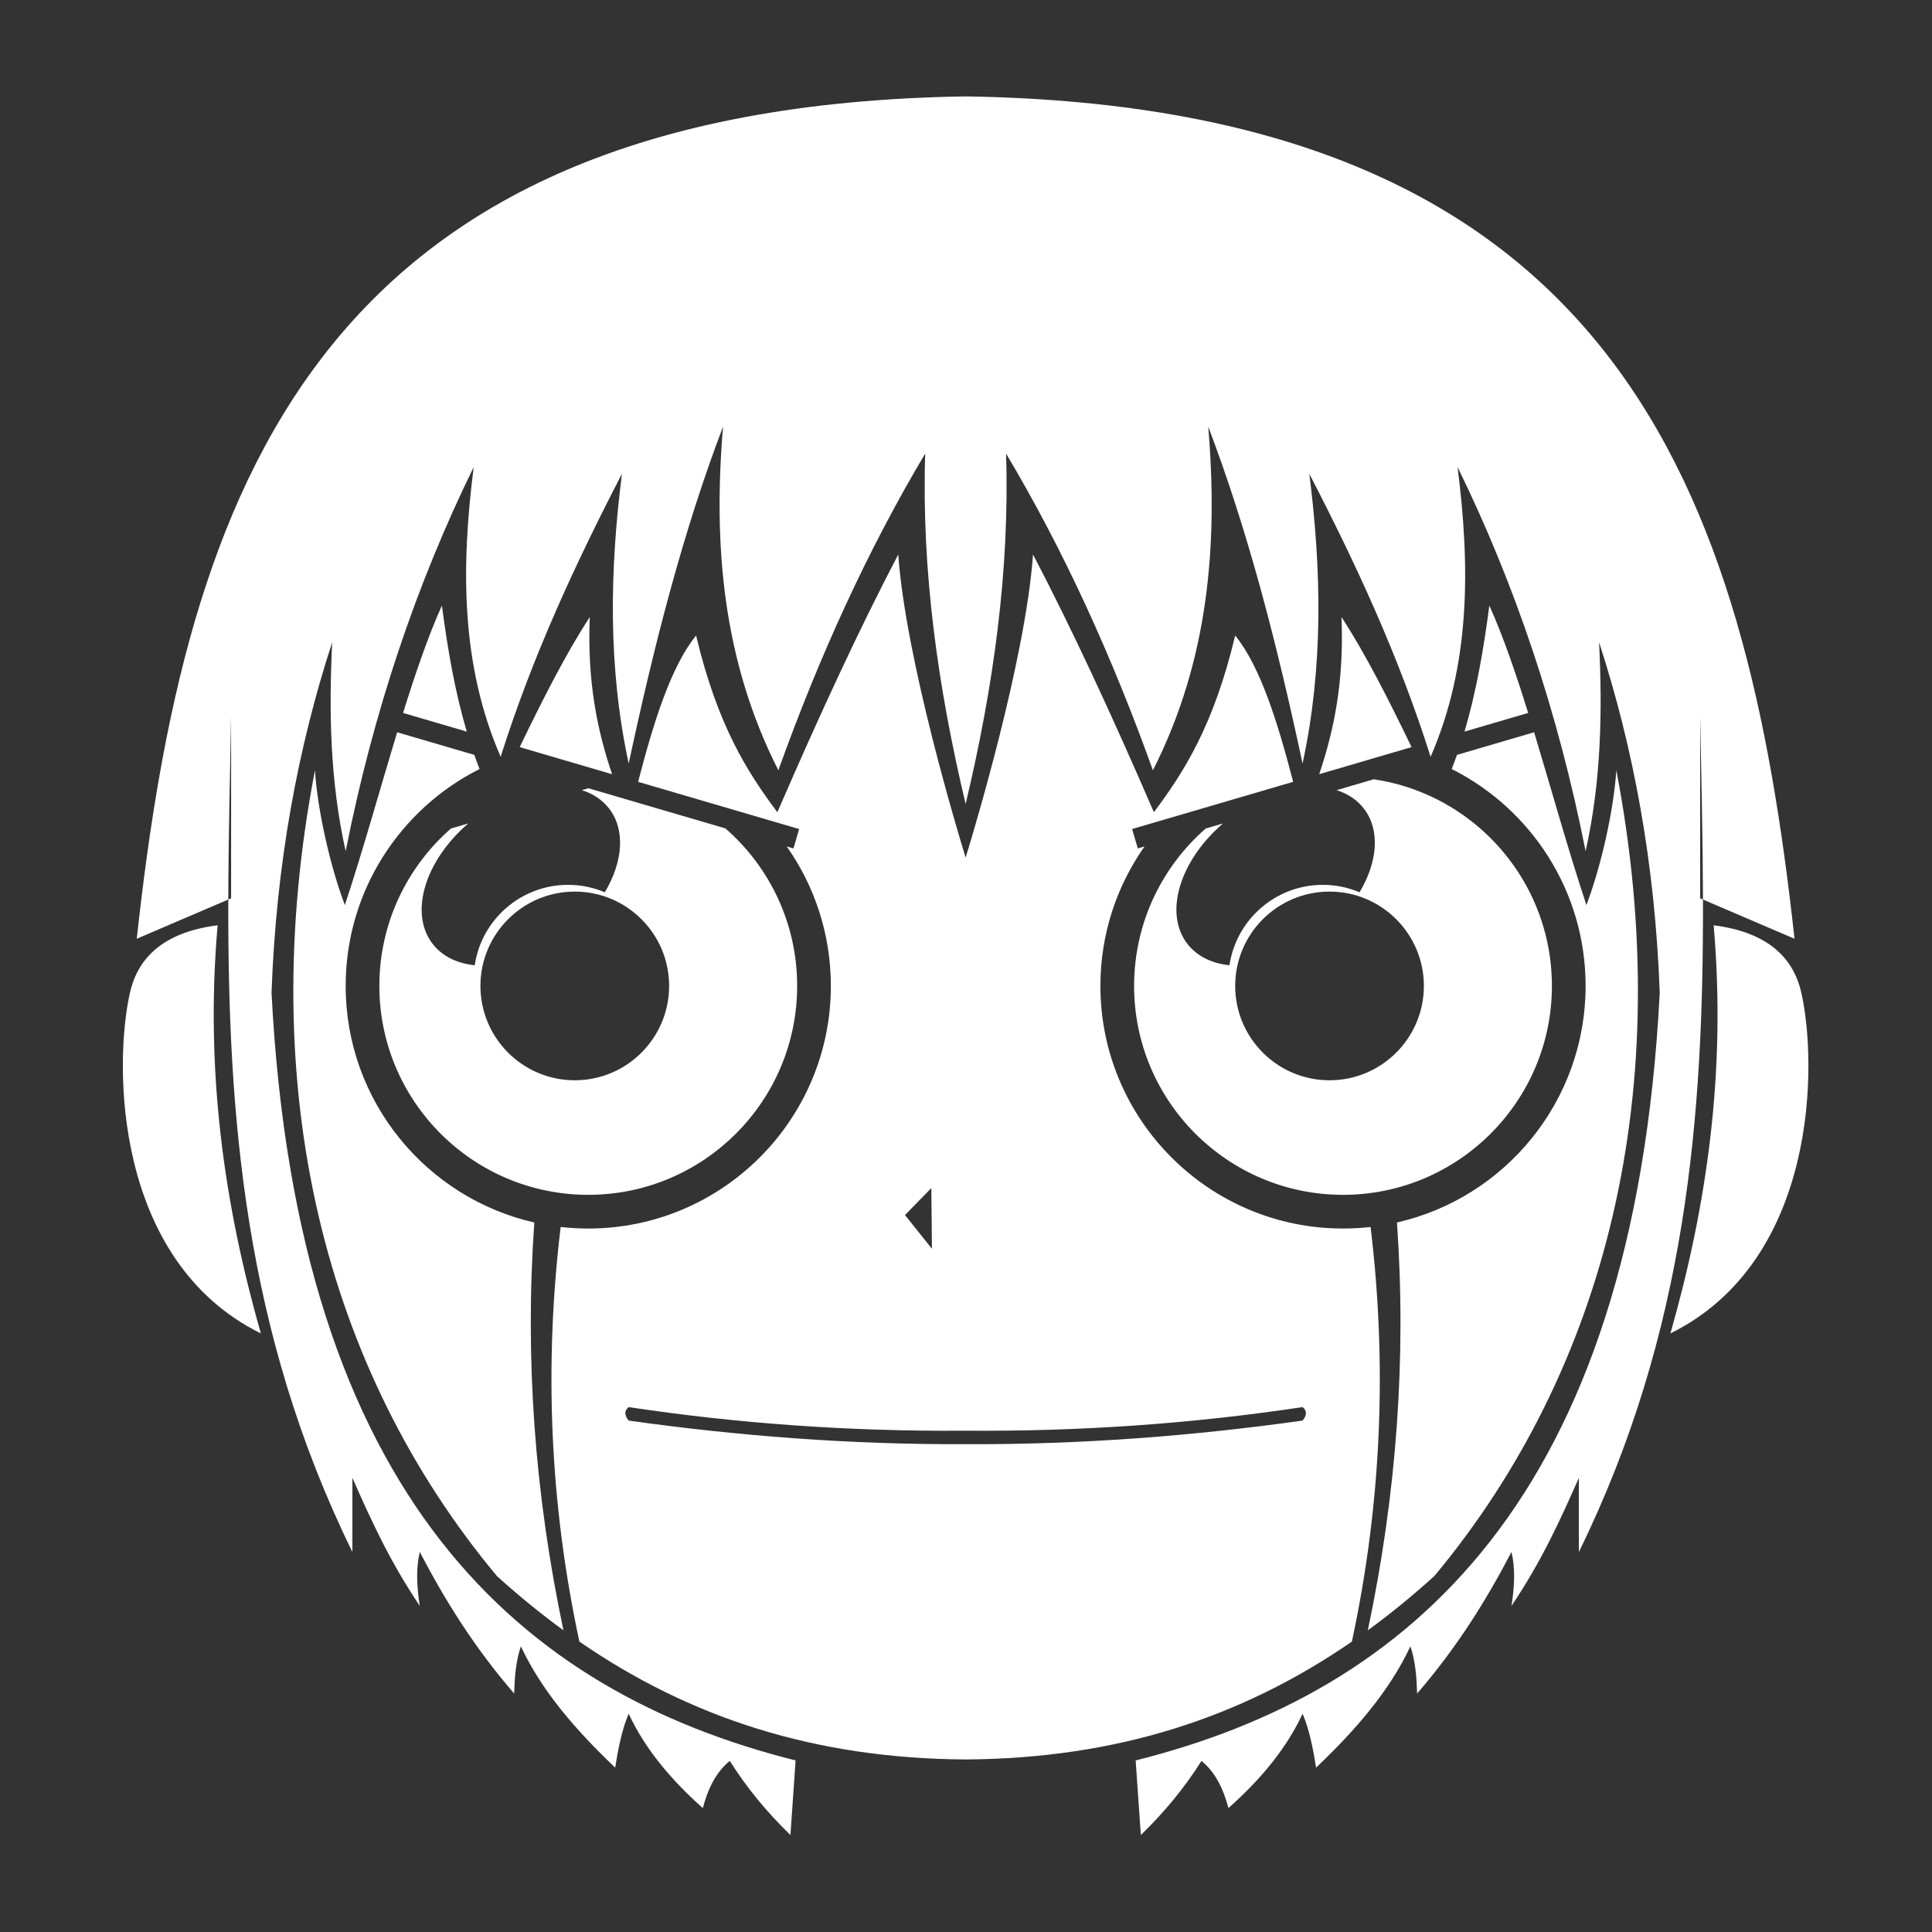 <?xml version="1.0" encoding="UTF-8" standalone="no"?>
<!DOCTYPE svg PUBLIC "-//W3C//DTD SVG 1.1//EN" "http://www.w3.org/Graphics/SVG/1.1/DTD/svg11.dtd">
<svg width="100%" height="100%" viewBox="0 0 1000 1000" version="1.1" xmlns="http://www.w3.org/2000/svg" xmlns:xlink="http://www.w3.org/1999/xlink" xml:space="preserve" xmlns:serif="http://www.serif.com/" style="fill-rule:evenodd;clip-rule:evenodd;stroke-linejoin:round;stroke-miterlimit:2;">
    <rect x="0" y="0" width="1000" height="1000" fill="#333333" stroke="none"/>
    <g transform="matrix(3.488,0,0,3.488,-1244.19,-891.86)">
        <path d="M609.417,389.179L609,389L609,362C609.17,371.057 609.394,380.112 609.417,389.179L623,395C615.795,329.087 597.018,271.477 500,270L500,375C504.13,357.667 506.553,340.333 506,323C514.576,337.384 521.746,353.142 527.791,370C536.07,353.681 537.473,336.517 536,319C541.94,334.614 546.222,351.329 550,369C553.094,354.667 552.814,340.333 551,326C557.884,339.302 564.262,353.003 569,368C574.927,354.369 574.884,339.825 573,325C581.54,342.436 587.921,361.402 592,382C594.33,371.575 594.498,361.269 594,351C599.086,366.651 602.308,383.805 603,403C599.158,478.204 565.781,506.766 525.23,516.932L526,528C529.566,524.546 532.557,520.876 535,517C537.086,518.708 538.252,521.18 539,524C544.046,519.525 547.756,514.864 550,510C550.974,512.267 551.543,515.061 552,518C557.825,512.469 562.896,506.633 566,500C566.757,502.225 566.921,504.602 567,507C572.99,500.07 577.315,493.052 581,486C581.564,488.302 581.474,491.026 581,494C585.513,487.3 588.285,481.141 591,475L591,486C607.085,453.211 609.499,421.129 609.417,389.179ZM390.583,389.179L391,389L391,362C390.83,371.057 390.606,380.112 390.583,389.179L377,395C384.205,329.087 402.982,271.477 500,270L500,375C495.87,357.667 493.447,340.333 494,323C485.424,337.384 478.254,353.142 472.209,370C463.93,353.681 462.527,336.517 464,319C458.06,334.614 453.778,351.329 450,369C446.906,354.667 447.186,340.333 449,326C442.116,339.302 435.738,353.003 431,368C425.073,354.369 425.116,339.825 427,325C418.46,342.436 412.079,361.402 408,382C405.67,371.575 405.502,361.269 406,351C400.914,366.651 397.692,383.805 397,403C400.842,478.204 434.219,506.766 474.77,516.932L474,528C470.434,524.546 467.443,520.876 465,517C462.914,518.708 461.748,521.18 461,524C455.954,519.525 452.244,514.864 450,510C449.026,512.267 448.457,515.061 448,518C442.175,512.469 437.104,506.633 434,500C433.243,502.225 433.079,504.602 433,507C427.01,500.07 422.685,493.052 419,486C418.436,488.302 418.526,491.026 419,494C414.487,487.3 411.715,481.141 409,475L409,486C392.915,453.211 390.501,421.129 390.583,389.179ZM499.214,468.005C482.71,468.097 466.292,466.952 450,464.5C449.356,465.008 449.315,465.664 450,466.5C466.086,468.757 482.815,470.079 500,470L500,516.786C477.635,516.654 459.088,510.599 442.684,499.299C438.287,478.82 437.435,458.309 439.906,437.769C441.248,437.922 442.615,438 444,438C463.869,438 480,421.869 480,402C480,394.3 477.577,387.161 473.452,381.303L474.451,381.596L475.295,378.717L451.397,371.713C453.715,362.788 456.273,354.6 460,350C463.193,363.354 467.556,370.191 472.062,376.225C478.285,361.838 484.298,348.859 490,337.976C491.114,353.644 498.928,379.463 499.901,382.629L500,382.951L500.099,382.629C501.072,379.463 508.886,353.644 510,337.976C515.702,348.859 521.715,361.838 527.938,376.225C532.444,370.191 536.807,363.354 540,350C543.727,354.6 546.285,362.788 548.603,371.713L524.705,378.717L525.549,381.596L526.548,381.303C522.423,387.161 520,394.3 520,402C520,421.869 536.131,438 556,438C557.385,438 558.752,437.922 560.094,437.769C562.565,458.309 561.713,478.82 557.316,499.299C540.912,510.599 522.365,516.654 500,516.786L500,470C517.185,470.079 533.914,468.757 550,466.5C550.685,465.664 550.644,465.008 550,464.5C533.449,466.991 516.769,468.133 500,468L499.214,468.005ZM564.007,437.105C580.028,433.46 592,419.117 592,402C592,387.929 583.91,375.733 572.13,369.813C572.402,369.121 572.662,368.421 572.912,367.713L584.36,364.358C586.899,372.738 589.39,381.772 592.121,390C594.282,384.288 596.16,376.032 596.559,370C605.613,417.24 595.147,458.835 569.567,489.558C566.351,492.469 563.061,495.16 559.682,497.622C563.924,477.536 565.43,457.366 564.007,437.105ZM435.993,437.105C419.972,433.46 408,419.117 408,402C408,387.929 416.09,375.733 427.87,369.813C427.598,369.121 427.338,368.421 427.088,367.713L415.64,364.358C413.101,372.738 410.61,381.772 407.879,390C405.718,384.288 403.84,376.032 403.441,370C394.387,417.24 404.853,458.835 430.433,489.558C433.649,492.469 436.939,495.16 440.318,497.622C436.076,477.536 434.57,457.366 435.993,437.105ZM604.586,453.566C610.007,434.56 612.885,414.638 611,393C618.617,393.976 622.747,397.458 624.009,403C626.399,413.486 626.5,442.724 604.586,453.566ZM395.414,453.566C389.993,434.56 387.115,414.638 389,393C381.383,393.976 377.253,397.458 375.991,403C373.601,413.486 373.5,442.724 395.414,453.566ZM494.91,432L495,441L491,436L494.91,432ZM444.023,372.664L464.351,378.623C470.874,384.307 475,392.676 475,402C475,419.109 461.109,433 444,433C426.891,433 413,419.109 413,402C413,392.687 417.115,384.328 423.627,378.642L426.193,377.89C419.796,383.384 417.394,391.144 420.871,395.712C422.308,397.599 424.537,398.664 427.152,398.932C428.152,392.185 433.976,387 441,387C442.934,387 444.777,387.393 446.454,388.104C449.118,383.66 449.557,378.913 447.129,375.723C446.116,374.392 444.709,373.471 443.051,372.949L444.023,372.664ZM570.092,374.385C580.126,379.521 587,389.964 587,402C587,419.109 573.109,433 556,433C538.891,433 525,419.109 525,402C525,392.687 529.115,384.328 535.627,378.642L538.193,377.89C531.796,383.384 529.394,391.144 532.871,395.712C534.308,397.599 536.537,398.664 539.152,398.932C540.152,392.185 545.976,387 553,387C554.934,387 556.777,387.393 558.454,388.104C561.118,383.66 561.557,378.913 559.129,375.723C558.116,374.392 556.709,373.471 555.051,372.949L560.561,371.334C563.855,371.82 566.982,372.826 569.856,374.266L570.092,374.385ZM442,388C449.727,388 456,394.273 456,402C456,409.727 449.727,416 442,416C434.273,416 428,409.727 428,402C428,394.273 434.273,388 442,388ZM554,388C561.727,388 568,394.273 568,402C568,409.727 561.727,416 554,416C546.273,416 540,409.727 540,402C540,394.273 546.273,388 554,388ZM552.468,370.58C554.611,364.194 556.174,357.035 555.777,347.265C559.244,352.562 562.71,359.385 566.175,366.562L552.468,370.58ZM447.532,370.58C445.389,364.194 443.826,357.035 444.223,347.265C440.756,352.562 437.29,359.385 433.825,366.562L447.532,370.58ZM574.029,364.26C575.777,358.353 576.872,352.031 577.715,345.549C579.752,350.071 581.638,355.567 583.48,361.49L574.029,364.26ZM425.971,364.26C424.223,358.353 423.128,352.031 422.285,345.549C420.248,350.071 418.362,355.567 416.52,361.49L425.971,364.26Z" style="fill:white;"/>
    </g>
</svg>
